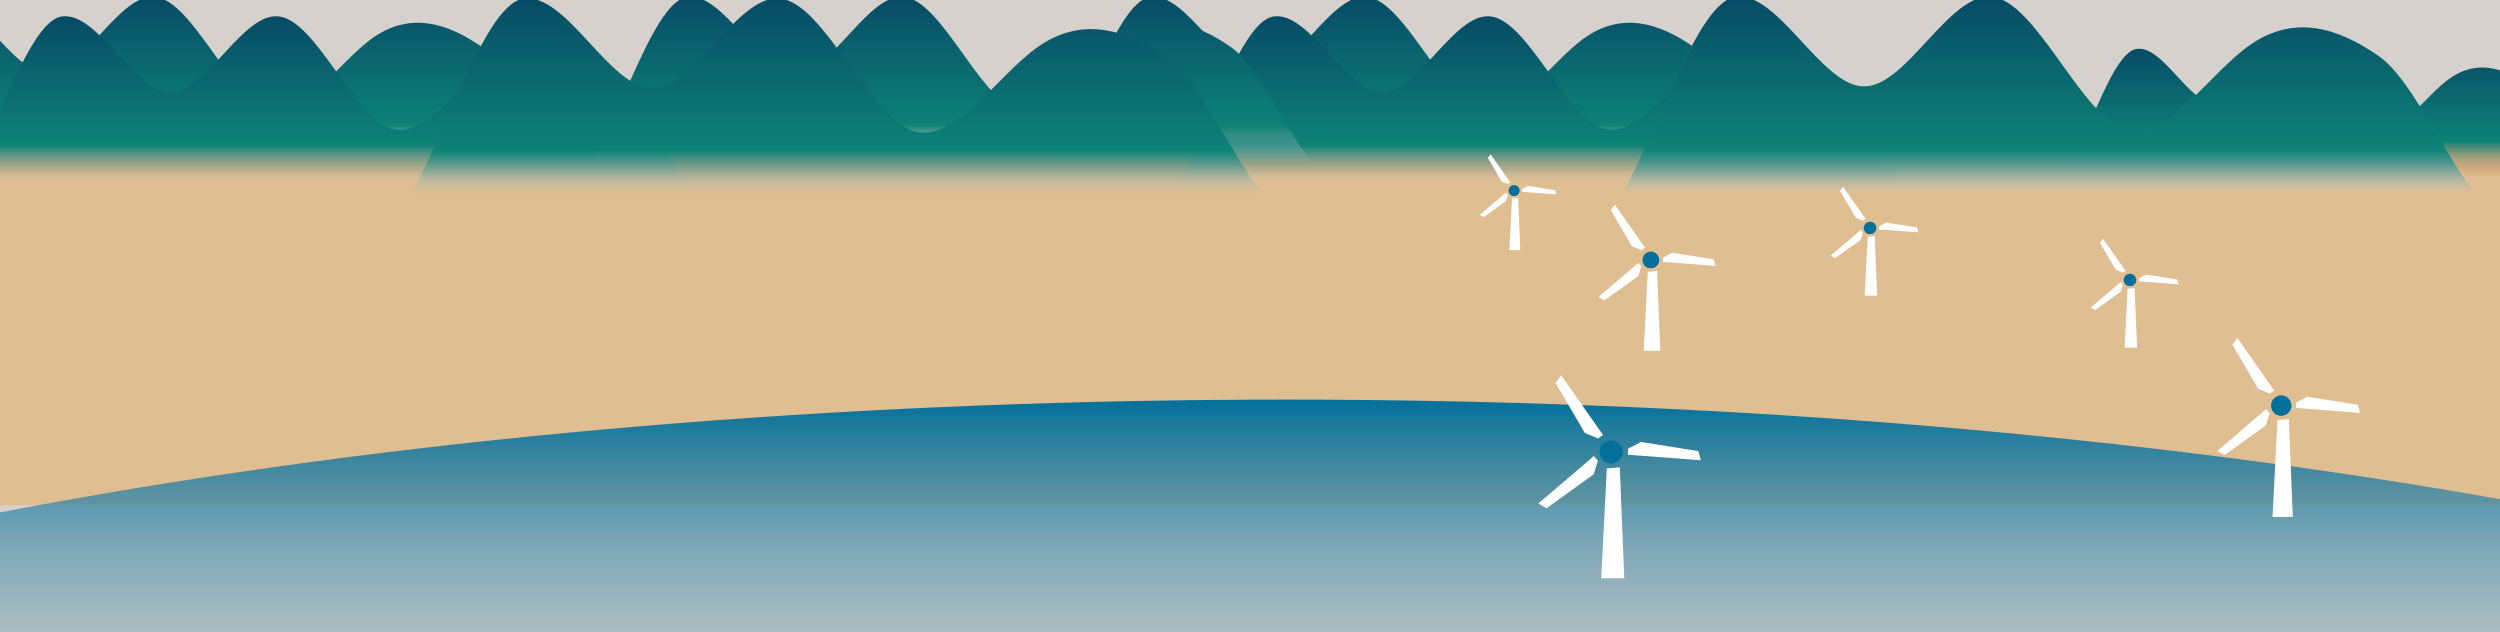 <svg width="1539" height="389" viewBox="0 0 1539 389" fill="none" xmlns="http://www.w3.org/2000/svg">
<g clip-path="url(#clip0)">
<rect width="1539" height="389" fill="#D6D1CC"/>
<rect x="-21" y="88" width="1579" height="223" fill="url(#sea_paint0_linear)"/>
<g filter="url(#sea_filter0_d)">
<path d="M703 0.158C680.667 3.243 658.333 87.061 636 115H703H770H837H904H971H1038H1105C1082.67 111.682 1060.33 46.898 1038 31.182C1015.67 15.466 993.333 9.646 971 24.954C948.667 40.495 926.333 77.748 904 68.434C881.667 59.121 859.333 3.243 837 0.158C814.667 -3.16 792.333 46.898 770 46.723C747.667 46.898 725.333 -3.16 703 0.158Z" fill="url(#sea_paint1_linear)"/>
</g>
<g filter="url(#sea_filter1_d)">
<path d="M-43 0.158C-65.333 3.243 -87.667 87.061 -110 115H-43H24H91H158H225H292H359C336.667 111.682 314.333 46.898 292 31.182C269.667 15.466 247.333 9.646 225 24.954C202.667 40.495 180.333 77.748 158 68.434C135.667 59.121 113.333 3.243 91 0.158C68.667 -3.16 46.333 46.898 24 46.723C1.667 46.898 -20.667 -3.16 -43 0.158Z" fill="url(#sea_paint2_linear)"/>
</g>
<g filter="url(#sea_filter2_d)">
<path d="M779 12.158C756.667 15.243 734.333 99.061 712 127H779H846H913H980H1047H1114H1181C1158.67 123.682 1136.33 58.898 1114 43.182C1091.67 27.466 1069.33 21.646 1047 36.954C1024.67 52.495 1002.33 89.748 980 80.434C957.667 71.121 935.333 15.243 913 12.158C890.667 8.84 868.333 58.898 846 58.723C823.667 58.898 801.333 8.84 779 12.158Z" fill="url(#sea_paint3_linear)"/>
</g>
<g filter="url(#sea_filter3_d)">
<path d="M1310.29 32.114C1294.19 34.34 1278.1 94.835 1262 115H1310.29H1358.57H1406.86H1455.14H1503.43H1551.71H1600C1583.9 112.605 1567.81 65.848 1551.71 54.505C1535.62 43.163 1519.52 38.962 1503.43 50.01C1487.33 61.227 1471.24 88.114 1455.14 81.392C1439.05 74.67 1422.95 34.34 1406.86 32.114C1390.76 29.719 1374.67 65.848 1358.57 65.722C1342.48 65.848 1326.38 29.719 1310.29 32.114Z" fill="url(#sea_paint4_linear)"/>
</g>
<g filter="url(#sea_filter4_d)">
<path d="M33 12.158C10.667 15.243 -11.667 99.061 -34 127H33H100H167H234H301H368H435C412.667 123.682 390.333 58.898 368 43.182C345.667 27.466 323.333 21.646 301 36.954C278.667 52.495 256.333 89.748 234 80.434C211.667 71.121 189.333 15.243 167 12.158C144.667 8.84 122.333 58.898 100 58.723C77.667 58.898 55.333 8.84 33 12.158Z" fill="url(#sea_paint5_linear)"/>
</g>
<g filter="url(#sea_filter5_d)">
<path d="M418 0.158C395.667 3.243 373.333 87.061 351 115H418H485H552H619H686H753H820C797.667 111.682 775.333 46.898 753 31.182C730.667 15.466 708.333 9.646 686 24.954C663.667 40.495 641.333 77.748 619 68.434C596.667 59.121 574.333 3.243 552 0.158C529.667 -3.16 507.333 46.898 485 46.723C462.667 46.898 440.333 -3.16 418 0.158Z" fill="url(#sea_paint6_linear)"/>
</g>
<g filter="url(#sea_filter6_d)">
<path d="M1063.29 0.187C1036.86 3.835 1010.43 102.959 984 136H1063.29H1142.57H1221.86H1301.14H1380.43H1459.71H1539C1512.57 132.076 1486.14 55.462 1459.71 36.876C1433.29 18.291 1406.86 11.407 1380.43 29.511C1354 47.89 1327.57 91.945 1301.14 80.931C1274.71 69.918 1248.29 3.835 1221.86 0.187C1195.43 -3.737 1169 55.462 1142.57 55.255C1116.14 55.462 1089.71 -3.737 1063.29 0.187Z" fill="url(#sea_paint7_linear)"/>
</g>
<g filter="url(#sea_filter7_d)">
<path d="M1063.29 0.187C1036.86 3.835 1010.43 102.959 984 136H1063.29H1142.57H1221.86H1301.14H1380.43H1459.71H1539C1512.57 132.076 1486.14 55.462 1459.71 36.876C1433.29 18.291 1406.86 11.407 1380.43 29.511C1354 47.89 1327.57 91.945 1301.14 80.931C1274.71 69.918 1248.29 3.835 1221.86 0.187C1195.43 -3.737 1169 55.462 1142.57 55.255C1116.14 55.462 1089.71 -3.737 1063.29 0.187Z" fill="url(#sea_paint8_linear)"/>
</g>
<g filter="url(#sea_filter8_d)">
<path d="M317.286 1.187C290.857 4.835 264.429 103.959 238 137H317.286H396.571H475.857H555.143H634.429H713.714H793C766.571 133.076 740.143 56.462 713.714 37.876C687.286 19.291 660.857 12.407 634.429 30.511C608 48.89 581.571 92.945 555.143 81.931C528.714 70.918 502.286 4.835 475.857 1.187C449.429 -2.737 423 56.462 396.571 56.255C370.143 56.462 343.714 -2.737 317.286 1.187Z" fill="url(#sea_paint9_linear)"/>
</g>
<ellipse cx="791.5" cy="680.5" rx="1459.5" ry="434.5" fill="url(#sea_paint10_linear)"/>
<g clip-path="url(#sea_clip1)">
<g class="main-blade">
<path d="M1413.6 247.8L1420.43 244.21L1451.51 249.19L1452.77 254.15L1413.34 251.14L1413.6 247.8Z" fill="white"/>
<path d="M1397.19 254.4L1394.9 261.77L1369.39 280.22L1365 277.62L1395.01 251.86L1397.19 254.4Z" fill="white"/>
<path d="M1397.22 242.33L1390.11 239.32L1374.27 212.12L1377.3 208L1399.96 240.41L1397.22 242.33Z" fill="white"/>
<path d="M1410.53 249.62C1410.53 250.854 1410.16 252.061 1409.48 253.087C1408.79 254.113 1407.82 254.913 1406.68 255.385C1405.54 255.857 1404.28 255.981 1403.07 255.74C1401.86 255.499 1400.75 254.905 1399.88 254.032C1399.01 253.16 1398.41 252.048 1398.17 250.837C1397.93 249.627 1398.05 248.372 1398.53 247.232C1399 246.092 1399.8 245.117 1400.82 244.432C1401.85 243.746 1403.06 243.38 1404.29 243.38C1405.11 243.379 1405.92 243.539 1406.68 243.852C1407.44 244.165 1408.13 244.625 1408.71 245.205C1409.29 245.784 1409.74 246.473 1410.06 247.231C1410.37 247.988 1410.53 248.8 1410.53 249.62Z" fill="#03709B"/>
<path d="M1410.08 247.31C1410.08 247.41 1410.08 247.51 1410.08 247.61C1410.08 248.892 1409.71 250.147 1409.02 251.231C1408.34 252.314 1407.36 253.181 1406.2 253.733C1405.04 254.284 1403.75 254.498 1402.48 254.349C1401.2 254.2 1400 253.694 1399 252.89C1399.71 254.048 1400.78 254.941 1402.04 255.435C1403.31 255.929 1404.7 255.996 1406.01 255.626C1407.32 255.255 1408.47 254.468 1409.28 253.384C1410.1 252.3 1410.54 250.978 1410.54 249.62C1410.54 248.827 1410.38 248.043 1410.08 247.31V247.31Z" fill="#03709B"/>
</g>
<path d="M1409.01 257.98L1411.44 318.21H1398.97L1402.01 258.59L1409.01 257.98Z" fill="white"/>
</g>
<path d="M1023.87 158.502L1029.47 155.57L1054.97 159.637L1056 163.687L1023.65 161.229L1023.87 158.502Z" fill="white"/>
<path d="M1010.41 163.891L1008.53 169.91L987.601 184.977L984 182.853L1008.62 161.817L1010.41 163.891Z" fill="white"/>
<path d="M1010.43 154.035L1004.6 151.577L991.604 129.364L994.09 126L1012.68 152.467L1010.43 154.035Z" fill="white"/>
<path d="M1021.35 159.988C1021.35 160.996 1021.05 161.981 1020.49 162.819C1019.92 163.657 1019.12 164.31 1018.19 164.696C1017.25 165.081 1016.22 165.182 1015.23 164.986C1014.24 164.789 1013.33 164.304 1012.61 163.591C1011.9 162.878 1011.41 161.97 1011.21 160.982C1011.01 159.993 1011.11 158.969 1011.5 158.038C1011.89 157.107 1012.54 156.311 1013.39 155.751C1014.23 155.191 1015.22 154.892 1016.23 154.892C1016.9 154.891 1017.57 155.022 1018.19 155.278C1018.81 155.534 1019.38 155.909 1019.85 156.382C1020.33 156.856 1020.71 157.418 1020.96 158.037C1021.22 158.655 1021.35 159.318 1021.35 159.988Z" fill="#03709B"/>
<path d="M1020.98 158.101C1020.98 158.183 1020.98 158.265 1020.98 158.346C1020.98 159.394 1020.68 160.418 1020.11 161.303C1019.55 162.188 1018.75 162.896 1017.8 163.346C1016.85 163.797 1015.79 163.971 1014.74 163.85C1013.7 163.728 1012.71 163.315 1011.89 162.658C1012.47 163.604 1013.35 164.333 1014.39 164.737C1015.43 165.14 1016.57 165.195 1017.64 164.892C1018.71 164.59 1019.66 163.947 1020.33 163.062C1021 162.176 1021.36 161.097 1021.36 159.988C1021.36 159.341 1021.23 158.7 1020.98 158.101V158.101Z" fill="#03709B"/>
<path d="M1020.1 166.815L1022.1 216H1011.87L1014.36 167.313L1020.1 166.815Z" fill="white"/>
<path d="M1002.37 276.141L1010.15 272.069L1045.56 277.718L1047 283.343L1002.08 279.929L1002.37 276.141Z" fill="white"/>
<path d="M983.675 283.627L981.066 291.986L952.002 312.912L947 309.963L981.192 280.746L983.675 283.627Z" fill="white"/>
<path d="M983.71 269.937L975.609 266.523L957.562 235.673L961.014 231L986.831 267.759L983.71 269.937Z" fill="white"/>
<path d="M998.874 278.205C998.874 279.605 998.457 280.973 997.676 282.137C996.895 283.301 995.785 284.208 994.485 284.744C993.186 285.28 991.757 285.42 990.378 285.147C988.999 284.874 987.732 284.2 986.738 283.21C985.743 282.22 985.066 280.959 984.792 279.586C984.518 278.213 984.658 276.79 985.196 275.497C985.735 274.204 986.646 273.098 987.815 272.321C988.984 271.543 990.359 271.128 991.765 271.128C992.699 271.126 993.624 271.308 994.487 271.664C995.35 272.019 996.135 272.54 996.795 273.198C997.456 273.855 997.979 274.636 998.336 275.495C998.693 276.355 998.876 277.275 998.874 278.205Z" fill="#03709B"/>
<path d="M998.361 275.585C998.361 275.699 998.361 275.812 998.361 275.926C998.356 277.38 997.938 278.803 997.156 280.032C996.374 281.261 995.259 282.244 993.94 282.87C992.621 283.496 991.152 283.738 989.701 283.569C988.249 283.4 986.876 282.826 985.738 281.914C986.547 283.227 987.765 284.241 989.206 284.801C990.648 285.361 992.234 285.437 993.723 285.017C995.211 284.597 996.522 283.704 997.454 282.475C998.386 281.245 998.888 279.746 998.886 278.205C998.883 277.306 998.705 276.416 998.361 275.585V275.585Z" fill="#03709B"/>
<path d="M997.142 287.687L999.911 356H985.703L989.167 288.379L997.142 287.687Z" fill="white"/>
<path d="M937.025 116.307L940.682 114.385L957.325 117.051L958 119.706L936.886 118.095L937.025 116.307Z" fill="white"/>
<path d="M928.237 119.84L927.011 123.785L913.351 133.662L911 132.27L927.07 118.48L928.237 119.84Z" fill="white"/>
<path d="M928.254 113.378L924.446 111.767L915.964 97.206L917.587 95L929.721 112.35L928.254 113.378Z" fill="white"/>
<path d="M935.381 117.281C935.381 117.942 935.185 118.587 934.818 119.137C934.451 119.686 933.929 120.114 933.318 120.367C932.708 120.62 932.036 120.686 931.388 120.557C930.739 120.428 930.144 120.11 929.677 119.643C929.209 119.176 928.891 118.581 928.762 117.933C928.633 117.285 928.699 116.613 928.952 116.003C929.205 115.392 929.634 114.87 930.183 114.503C930.733 114.136 931.379 113.94 932.039 113.94C932.478 113.94 932.913 114.026 933.319 114.193C933.725 114.361 934.093 114.607 934.404 114.917C934.714 115.228 934.96 115.596 935.128 116.002C935.296 116.407 935.382 116.842 935.381 117.281Z" fill="#03709B"/>
<path d="M935.14 116.044C935.14 116.098 935.14 116.151 935.14 116.205C935.137 116.891 934.941 117.563 934.573 118.143C934.206 118.723 933.682 119.187 933.062 119.483C932.442 119.778 931.751 119.892 931.069 119.812C930.387 119.733 929.741 119.462 929.207 119.031C929.587 119.651 930.159 120.13 930.837 120.394C931.514 120.658 932.26 120.694 932.96 120.496C933.659 120.298 934.275 119.876 934.713 119.296C935.151 118.716 935.387 118.008 935.386 117.281C935.385 116.857 935.301 116.437 935.14 116.044V116.044Z" fill="#03709B"/>
<path d="M934.567 121.756L935.868 154H929.191L930.819 122.083L934.567 121.756Z" fill="white"/>
<path d="M1316.9 171.196L1321.1 169.013L1340.22 172.041L1341 175.056L1316.74 173.226L1316.9 171.196Z" fill="white"/>
<path d="M1306.8 175.208L1305.4 179.688L1289.7 190.905L1287 189.324L1305.46 173.664L1306.8 175.208Z" fill="white"/>
<path d="M1306.82 167.87L1302.45 166.04L1292.7 149.505L1294.57 147L1308.51 166.703L1306.82 167.87Z" fill="white"/>
<path d="M1315.01 172.302C1315.01 173.052 1314.79 173.786 1314.36 174.41C1313.94 175.033 1313.34 175.52 1312.64 175.807C1311.94 176.094 1311.17 176.169 1310.42 176.023C1309.68 175.876 1309 175.515 1308.46 174.984C1307.92 174.454 1307.56 173.778 1307.41 173.042C1307.26 172.306 1307.34 171.544 1307.63 170.85C1307.92 170.157 1308.41 169.565 1309.04 169.148C1309.67 168.731 1310.41 168.509 1311.17 168.509C1311.68 168.508 1312.18 168.605 1312.64 168.796C1313.11 168.986 1313.53 169.265 1313.89 169.618C1314.25 169.97 1314.53 170.389 1314.72 170.849C1314.91 171.31 1315.01 171.804 1315.01 172.302Z" fill="#03709B"/>
<path d="M1314.74 170.898C1314.74 170.959 1314.74 171.019 1314.74 171.08C1314.73 171.86 1314.51 172.623 1314.08 173.281C1313.66 173.94 1313.06 174.467 1312.35 174.802C1311.64 175.138 1310.84 175.267 1310.06 175.177C1309.27 175.086 1308.53 174.779 1307.92 174.29C1308.36 174.994 1309.01 175.537 1309.79 175.837C1310.57 176.138 1311.43 176.178 1312.23 175.953C1313.03 175.728 1313.74 175.249 1314.24 174.59C1314.75 173.931 1315.02 173.128 1315.02 172.302C1315.02 171.82 1314.92 171.343 1314.74 170.898V170.898Z" fill="#03709B"/>
<path d="M1314.08 177.384L1315.57 214H1307.9L1309.77 177.755L1314.08 177.384Z" fill="white"/>
<path d="M1156.9 139.196L1161.1 137.013L1180.22 140.041L1181 143.056L1156.74 141.226L1156.9 139.196Z" fill="white"/>
<path d="M1146.8 143.208L1145.4 147.688L1129.7 158.905L1127 157.324L1145.46 141.664L1146.8 143.208Z" fill="white"/>
<path d="M1146.82 135.87L1142.45 134.04L1132.7 117.505L1134.57 115L1148.51 134.703L1146.82 135.87Z" fill="white"/>
<path d="M1155.01 140.302C1155.01 141.052 1154.79 141.786 1154.36 142.41C1153.94 143.033 1153.34 143.52 1152.64 143.807C1151.94 144.094 1151.17 144.169 1150.42 144.023C1149.68 143.876 1149 143.515 1148.46 142.984C1147.92 142.454 1147.56 141.778 1147.41 141.042C1147.26 140.306 1147.34 139.544 1147.63 138.85C1147.92 138.157 1148.41 137.565 1149.04 137.148C1149.67 136.731 1150.41 136.509 1151.17 136.509C1151.68 136.508 1152.18 136.605 1152.64 136.796C1153.11 136.986 1153.53 137.265 1153.89 137.618C1154.25 137.97 1154.53 138.389 1154.72 138.849C1154.91 139.31 1155.01 139.804 1155.01 140.302Z" fill="#03709B"/>
<path d="M1154.74 138.898C1154.74 138.959 1154.74 139.019 1154.74 139.08C1154.73 139.86 1154.51 140.623 1154.08 141.281C1153.66 141.94 1153.06 142.467 1152.35 142.802C1151.64 143.138 1150.84 143.267 1150.06 143.177C1149.27 143.086 1148.53 142.779 1147.92 142.29C1148.36 142.994 1149.01 143.537 1149.79 143.837C1150.57 144.138 1151.43 144.178 1152.23 143.953C1153.03 143.728 1153.74 143.249 1154.24 142.59C1154.75 141.931 1155.02 141.128 1155.02 140.302C1155.02 139.82 1154.92 139.343 1154.74 138.898V138.898Z" fill="#03709B"/>
<path d="M1154.08 145.384L1155.57 182H1147.9L1149.77 145.755L1154.08 145.384Z" fill="white"/>
</g>
<defs>
<filter id="sea_filter0_d" x="636" y="-6" width="478" height="123" filterUnits="userSpaceOnUse" color-interpolation-filters="sRGB">
<feFlood flood-opacity="0" result="BackgroundImageFix"/>
<feColorMatrix in="SourceAlpha" type="matrix" values="0 0 0 0 0 0 0 0 0 0 0 0 0 0 0 0 0 0 127 0"/>
<feOffset dx="5" dy="-2"/>
<feGaussianBlur stdDeviation="2"/>
<feColorMatrix type="matrix" values="0 0 0 0 0 0 0 0 0 0 0 0 0 0 0 0 0 0 0.03 0"/>
<feBlend mode="normal" in2="BackgroundImageFix" result="effect1_dropShadow"/>
<feBlend mode="normal" in="SourceGraphic" in2="effect1_dropShadow" result="shape"/>
</filter>
<filter id="sea_filter1_d" x="-110" y="-6" width="478" height="123" filterUnits="userSpaceOnUse" color-interpolation-filters="sRGB">
<feFlood flood-opacity="0" result="BackgroundImageFix"/>
<feColorMatrix in="SourceAlpha" type="matrix" values="0 0 0 0 0 0 0 0 0 0 0 0 0 0 0 0 0 0 127 0"/>
<feOffset dx="5" dy="-2"/>
<feGaussianBlur stdDeviation="2"/>
<feColorMatrix type="matrix" values="0 0 0 0 0 0 0 0 0 0 0 0 0 0 0 0 0 0 0.03 0"/>
<feBlend mode="normal" in2="BackgroundImageFix" result="effect1_dropShadow"/>
<feBlend mode="normal" in="SourceGraphic" in2="effect1_dropShadow" result="shape"/>
</filter>
<filter id="sea_filter2_d" x="712" y="6" width="478" height="123" filterUnits="userSpaceOnUse" color-interpolation-filters="sRGB">
<feFlood flood-opacity="0" result="BackgroundImageFix"/>
<feColorMatrix in="SourceAlpha" type="matrix" values="0 0 0 0 0 0 0 0 0 0 0 0 0 0 0 0 0 0 127 0"/>
<feOffset dx="5" dy="-2"/>
<feGaussianBlur stdDeviation="2"/>
<feColorMatrix type="matrix" values="0 0 0 0 0 0 0 0 0 0 0 0 0 0 0 0 0 0 0.03 0"/>
<feBlend mode="normal" in2="BackgroundImageFix" result="effect1_dropShadow"/>
<feBlend mode="normal" in="SourceGraphic" in2="effect1_dropShadow" result="shape"/>
</filter>
<filter id="sea_filter3_d" x="1262" y="26" width="347" height="91" filterUnits="userSpaceOnUse" color-interpolation-filters="sRGB">
<feFlood flood-opacity="0" result="BackgroundImageFix"/>
<feColorMatrix in="SourceAlpha" type="matrix" values="0 0 0 0 0 0 0 0 0 0 0 0 0 0 0 0 0 0 127 0"/>
<feOffset dx="5" dy="-2"/>
<feGaussianBlur stdDeviation="2"/>
<feColorMatrix type="matrix" values="0 0 0 0 0 0 0 0 0 0 0 0 0 0 0 0 0 0 0.03 0"/>
<feBlend mode="normal" in2="BackgroundImageFix" result="effect1_dropShadow"/>
<feBlend mode="normal" in="SourceGraphic" in2="effect1_dropShadow" result="shape"/>
</filter>
<filter id="sea_filter4_d" x="-34" y="6" width="478" height="123" filterUnits="userSpaceOnUse" color-interpolation-filters="sRGB">
<feFlood flood-opacity="0" result="BackgroundImageFix"/>
<feColorMatrix in="SourceAlpha" type="matrix" values="0 0 0 0 0 0 0 0 0 0 0 0 0 0 0 0 0 0 127 0"/>
<feOffset dx="5" dy="-2"/>
<feGaussianBlur stdDeviation="2"/>
<feColorMatrix type="matrix" values="0 0 0 0 0 0 0 0 0 0 0 0 0 0 0 0 0 0 0.03 0"/>
<feBlend mode="normal" in2="BackgroundImageFix" result="effect1_dropShadow"/>
<feBlend mode="normal" in="SourceGraphic" in2="effect1_dropShadow" result="shape"/>
</filter>
<filter id="sea_filter5_d" x="351" y="-6" width="478" height="123" filterUnits="userSpaceOnUse" color-interpolation-filters="sRGB">
<feFlood flood-opacity="0" result="BackgroundImageFix"/>
<feColorMatrix in="SourceAlpha" type="matrix" values="0 0 0 0 0 0 0 0 0 0 0 0 0 0 0 0 0 0 127 0"/>
<feOffset dx="5" dy="-2"/>
<feGaussianBlur stdDeviation="2"/>
<feColorMatrix type="matrix" values="0 0 0 0 0 0 0 0 0 0 0 0 0 0 0 0 0 0 0.03 0"/>
<feBlend mode="normal" in2="BackgroundImageFix" result="effect1_dropShadow"/>
<feBlend mode="normal" in="SourceGraphic" in2="effect1_dropShadow" result="shape"/>
</filter>
<filter id="sea_filter6_d" x="984" y="-6" width="564" height="144" filterUnits="userSpaceOnUse" color-interpolation-filters="sRGB">
<feFlood flood-opacity="0" result="BackgroundImageFix"/>
<feColorMatrix in="SourceAlpha" type="matrix" values="0 0 0 0 0 0 0 0 0 0 0 0 0 0 0 0 0 0 127 0"/>
<feOffset dx="5" dy="-2"/>
<feGaussianBlur stdDeviation="2"/>
<feColorMatrix type="matrix" values="0 0 0 0 0 0 0 0 0 0 0 0 0 0 0 0 0 0 0.03 0"/>
<feBlend mode="normal" in2="BackgroundImageFix" result="effect1_dropShadow"/>
<feBlend mode="normal" in="SourceGraphic" in2="effect1_dropShadow" result="shape"/>
</filter>
<filter id="sea_filter7_d" x="984" y="-6" width="564" height="144" filterUnits="userSpaceOnUse" color-interpolation-filters="sRGB">
<feFlood flood-opacity="0" result="BackgroundImageFix"/>
<feColorMatrix in="SourceAlpha" type="matrix" values="0 0 0 0 0 0 0 0 0 0 0 0 0 0 0 0 0 0 127 0"/>
<feOffset dx="5" dy="-2"/>
<feGaussianBlur stdDeviation="2"/>
<feColorMatrix type="matrix" values="0 0 0 0 0 0 0 0 0 0 0 0 0 0 0 0 0 0 0.03 0"/>
<feBlend mode="normal" in2="BackgroundImageFix" result="effect1_dropShadow"/>
<feBlend mode="normal" in="SourceGraphic" in2="effect1_dropShadow" result="shape"/>
</filter>
<filter id="sea_filter8_d" x="238" y="-5" width="564" height="144" filterUnits="userSpaceOnUse" color-interpolation-filters="sRGB">
<feFlood flood-opacity="0" result="BackgroundImageFix"/>
<feColorMatrix in="SourceAlpha" type="matrix" values="0 0 0 0 0 0 0 0 0 0 0 0 0 0 0 0 0 0 127 0"/>
<feOffset dx="5" dy="-2"/>
<feGaussianBlur stdDeviation="2"/>
<feColorMatrix type="matrix" values="0 0 0 0 0 0 0 0 0 0 0 0 0 0 0 0 0 0 0.03 0"/>
<feBlend mode="normal" in2="BackgroundImageFix" result="effect1_dropShadow"/>
<feBlend mode="normal" in="SourceGraphic" in2="effect1_dropShadow" result="shape"/>
</filter>
<linearGradient id="sea_paint0_linear" x1="768.5" y1="88" x2="768.5" y2="311" gradientUnits="userSpaceOnUse">
<stop stop-color="#A5773C"/>
<stop offset="0.094" stop-color="#DFBE91"/>
</linearGradient>
<linearGradient id="sea_paint1_linear" x1="937.5" y1="0" x2="937.5" y2="115" gradientUnits="userSpaceOnUse">
<stop stop-color="#074B66"/>
<stop offset="0.688" stop-color="#0D8276"/>
<stop offset="0.896" stop-color="#C4C4C4" stop-opacity="0"/>
</linearGradient>
<linearGradient id="sea_paint2_linear" x1="191.5" y1="0" x2="191.5" y2="115" gradientUnits="userSpaceOnUse">
<stop stop-color="#074B66"/>
<stop offset="0.688" stop-color="#0D8276"/>
<stop offset="0.896" stop-color="#C4C4C4" stop-opacity="0"/>
</linearGradient>
<linearGradient id="sea_paint3_linear" x1="1013.5" y1="12" x2="1013.5" y2="127" gradientUnits="userSpaceOnUse">
<stop stop-color="#074B66"/>
<stop offset="0.688" stop-color="#0D8276"/>
<stop offset="0.896" stop-color="#C4C4C4" stop-opacity="0"/>
</linearGradient>
<linearGradient id="sea_paint4_linear" x1="1479.29" y1="32" x2="1479.29" y2="115" gradientUnits="userSpaceOnUse">
<stop stop-color="#074B66"/>
<stop offset="0.688" stop-color="#0D8276"/>
<stop offset="0.896" stop-color="#C4C4C4" stop-opacity="0"/>
</linearGradient>
<linearGradient id="sea_paint5_linear" x1="267.5" y1="12" x2="267.5" y2="127" gradientUnits="userSpaceOnUse">
<stop stop-color="#074B66"/>
<stop offset="0.688" stop-color="#0D8276"/>
<stop offset="0.896" stop-color="#C4C4C4" stop-opacity="0"/>
</linearGradient>
<linearGradient id="sea_paint6_linear" x1="652.5" y1="0" x2="652.5" y2="115" gradientUnits="userSpaceOnUse">
<stop stop-color="#074B66"/>
<stop offset="0.688" stop-color="#0D8276"/>
<stop offset="0.896" stop-color="#C4C4C4" stop-opacity="0"/>
</linearGradient>
<linearGradient id="sea_paint7_linear" x1="1340.79" y1="0" x2="1340.79" y2="136" gradientUnits="userSpaceOnUse">
<stop stop-color="#6092A6"/>
<stop offset="0.688" stop-color="#0D8276"/>
<stop offset="0.896" stop-color="#C4C4C4" stop-opacity="0"/>
</linearGradient>
<linearGradient id="sea_paint8_linear" x1="1340.79" y1="0" x2="1340.79" y2="136" gradientUnits="userSpaceOnUse">
<stop stop-color="#074B66"/>
<stop offset="0.688" stop-color="#0D8276"/>
<stop offset="0.896" stop-color="#C4C4C4" stop-opacity="0"/>
</linearGradient>
<linearGradient id="sea_paint9_linear" x1="594.786" y1="1" x2="594.786" y2="137" gradientUnits="userSpaceOnUse">
<stop stop-color="#074B66"/>
<stop offset="0.688" stop-color="#0D8276"/>
<stop offset="0.896" stop-color="#C4C4C4" stop-opacity="0"/>
</linearGradient>
<linearGradient id="sea_paint10_linear" x1="791.5" y1="246" x2="791.5" y2="1115" gradientUnits="userSpaceOnUse">
<stop stop-color="#03709B"/>
<stop offset="0.286" stop-color="#C4C4C4" stop-opacity="0"/>
</linearGradient>
<clipPath id="clip0">
<rect width="1539" height="389" fill="white"/>
</clipPath>
<clipPath id="sea_clip1">
<rect width="87.77" height="110.21" fill="white" transform="translate(1365 208)"/>
</clipPath>
</defs>
</svg>
